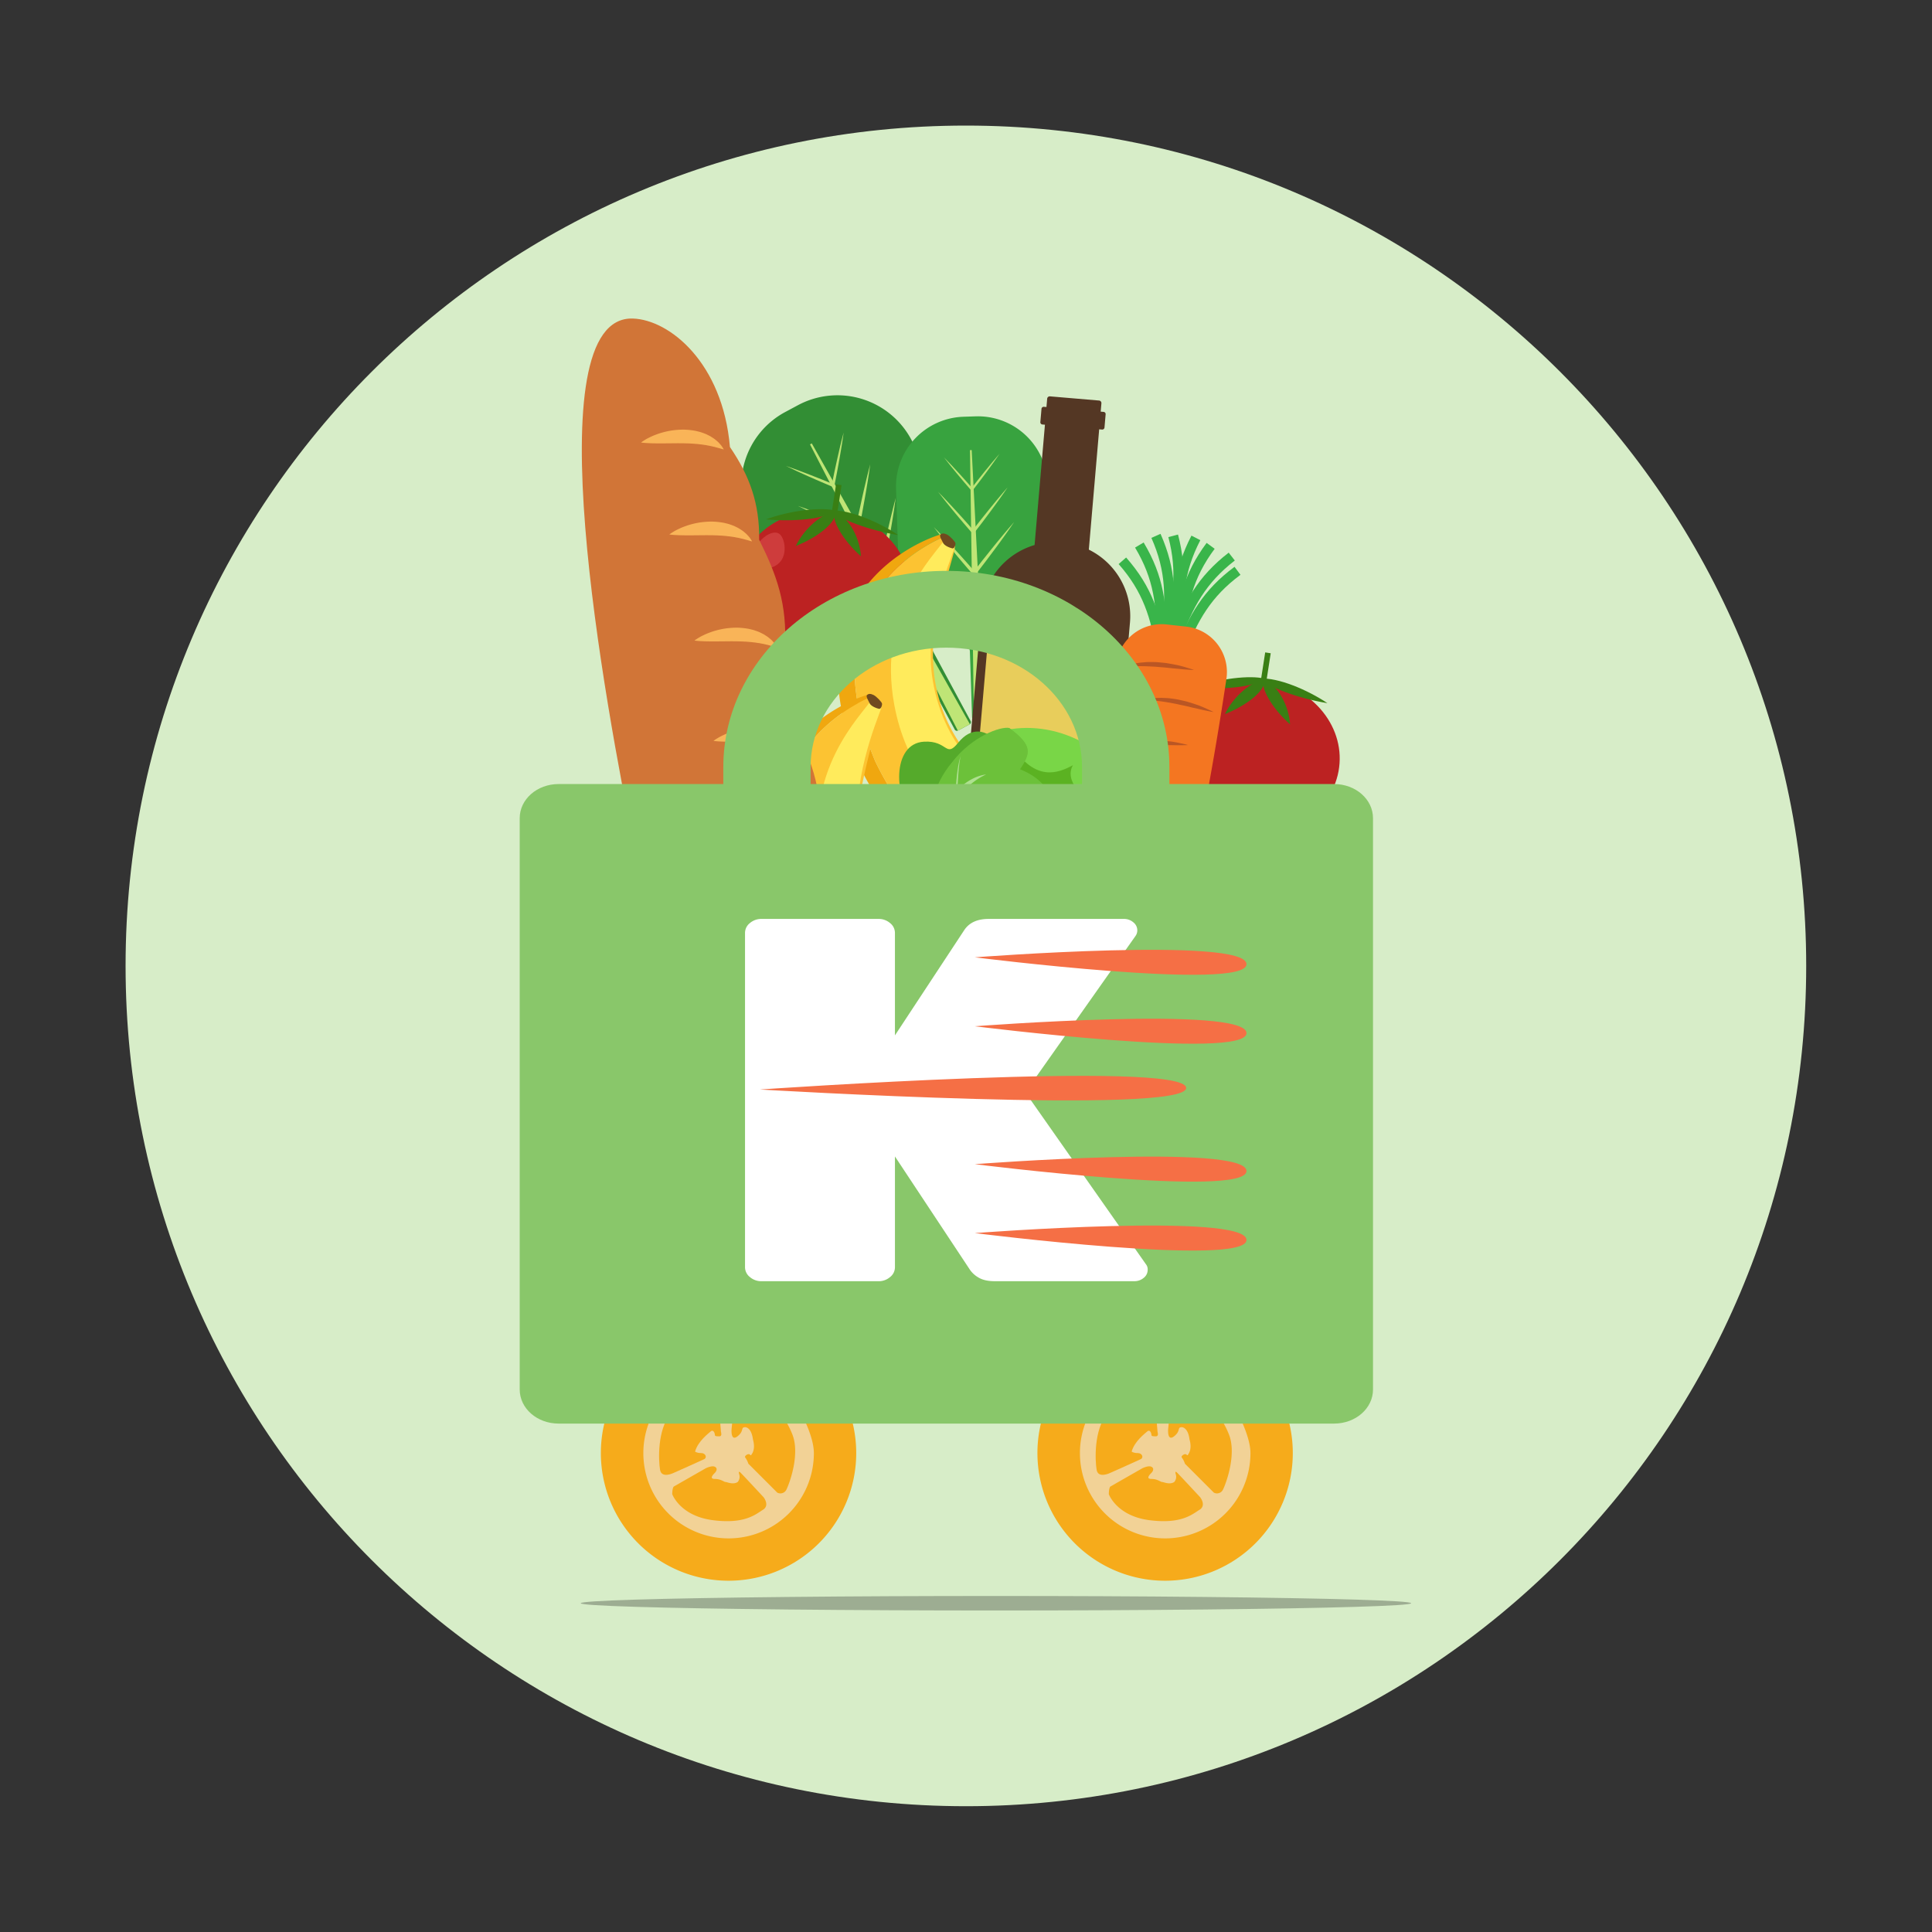 <svg xmlns="http://www.w3.org/2000/svg" xmlns:xlink="http://www.w3.org/1999/xlink" width="360" height="360" viewBox="0 0 1000 1000">
  <rect x="0" y="0" width="1000" height="1000" fill="#333333" stroke="none"/>
  <defs>
    <style>
      .cls-1 {
        clip-path: url(#clip-Green_Step_2_);
      }

      .cls-2 {
        fill: #d7edc8;
      }

      .cls-3 {
        fill: #328e34;
      }

      .cls-4 {
        fill: #bfe576;
      }

      .cls-5 {
        fill: #38a33f;
      }

      .cls-6 {
        fill: #bc2222;
      }

      .cls-7 {
        fill: #397f14;
      }

      .cls-8 {
        fill: #ce3c3c;
      }

      .cls-9 {
        fill: #543724;
      }

      .cls-10 {
        fill: #e8cd5b;
      }

      .cls-11 {
        fill: #ffe35a;
      }

      .cls-12 {
        fill: #f0a70f;
      }

      .cls-13 {
        fill: #fcc332;
      }

      .cls-14 {
        fill: #ffeb5c;
      }

      .cls-15 {
        fill: #704a1f;
      }

      .cls-16 {
        fill: #39b54a;
      }

      .cls-17 {
        fill: #f47621;
      }

      .cls-18 {
        fill: #ba5624;
      }

      .cls-19 {
        fill: #d17537;
      }

      .cls-20 {
        fill: #f9b458;
      }

      .cls-21 {
        fill: #55aa2b;
      }

      .cls-22 {
        fill: #79d647;
      }

      .cls-23 {
        fill: #5bb222;
      }

      .cls-24 {
        fill: #6cc13a;
      }

      .cls-25 {
        fill: #aee090;
      }

      .cls-26, .cls-31 {
        fill: #FFFFFF;
      }

      .cls-26 {
        stroke: #231f20;
        stroke-miterlimit: 10;
        stroke-width: 1.099px;
      }

      .cls-27 {
        fill: #f6ab1b;
      }

      .cls-28 {
        fill: #f2d296;
      }

      .cls-29 {
        fill: rgba(0,0,0,0.27);
      }

      .cls-30 {
        fill: #89c76a;
      }

      .cls-32 {
        fill: #F56F45;
      }
    </style>
    <clipPath id="clip-Green_Step_2_">
      <rect width="1000" height="1000"/>
    </clipPath>
  </defs>
  <g id="Green_Step_2_" data-name="Green Step_2 " class="cls-1">
    <path id="Path_520" data-name="Path 520" class="cls-2" d="M711.452,789.4c0,240.212-194.731,434.943-434.943,434.943S-158.434,1029.607-158.434,789.4,36.3,354.452,276.509,354.452,711.452,549.183,711.452,789.4" transform="translate(223.434 -289.452)"/>
    <g id="Group_444" data-name="Group 444" transform="matrix(0.998, -0.07, 0.07, 0.998, 269.969, 168.814)">
      <g id="Group_412" data-name="Group 412" transform="translate(107.51 47.003)">
        <g id="Group_400" data-name="Group 400" transform="translate(0 0)">
          <path id="Path_522" data-name="Path 522" class="cls-3" d="M32.209,3.819,25.48,6.843A43.047,43.047,0,0,0,3.832,63.852L19.6,98.726C39.808,143.4,82.3,137.4,82.3,137.4a4.656,4.656,0,0,1,2.343,2.331l16.794,37.131a1.273,1.273,0,0,0,1.682.635l6.189-2.781a1.267,1.267,0,0,0,.636-1.677L93.2,136.022a4.637,4.637,0,0,1-.2-3.282s33.926-24.387,12.18-72.467L89.4,25.4A43.3,43.3,0,0,0,32.209,3.819Z" transform="translate(0 0)"/>
          <g id="Group_391" data-name="Group 391" transform="translate(37.055 24.015)">
            <g id="Group_390" data-name="Group 390" transform="translate(0)">
              <path id="Path_523" data-name="Path 523" class="cls-4" d="M.967,0,72.4,150.631l-6.457,2.9L0,.435Z" transform="translate(0)"/>
            </g>
          </g>
          <g id="Group_393" data-name="Group 393" transform="translate(23.796 19.561)">
            <g id="Group_392" data-name="Group 392" transform="translate(0)">
              <path id="Path_524" data-name="Path 524" class="cls-4" d="M0,15.107c2.04.853,4.056,1.757,6.07,2.661s4.017,1.834,6.01,2.781,3.985,1.9,5.972,2.856,3.958,1.95,5.939,2.923l-1,.443c.61-2.248,1.247-4.488,1.869-6.732.653-2.236,1.282-4.478,1.957-6.708s1.348-4.46,2.044-6.684l1.071-3.329Q30.481,1.654,31.054,0q-.349,1.715-.728,3.422l-.774,3.41c-.534,2.268-1.078,4.534-1.645,6.793s-1.155,4.513-1.733,6.769c-.608,2.248-1.2,4.5-1.82,6.745l-.23.832-.765-.39c-1.966-1-3.941-1.983-5.9-3s-3.921-2.025-5.866-3.068C9.643,20.485,7.7,19.428,5.767,18.369S1.905,16.229,0,15.107Z" transform="translate(0)"/>
            </g>
          </g>
          <g id="Group_395" data-name="Group 395" transform="translate(28.622 36.907)">
            <g id="Group_394" data-name="Group 394">
              <path id="Path_525" data-name="Path 525" class="cls-4" d="M0,18.878q1.909.805,3.8,1.638L7.584,22.2l3.762,1.723c1.257.57,2.5,1.167,3.748,1.751s2.5,1.167,3.737,1.771l3.725,1.8c1.244.593,2.477,1.209,3.713,1.819l3.707,1.833-1.244.553c.371-1.407.777-2.8,1.163-4.207l1.173-4.2c.815-2.794,1.6-5.6,2.445-8.382l1.259-4.181L36.065,8.3,37.4,4.144Q38.081,2.067,38.8,0q-.436,2.143-.91,4.275l-.966,4.261-1.01,4.248-1.046,4.239c-.693,2.827-1.443,5.638-2.164,8.457L31.57,29.7c-.382,1.4-.744,2.813-1.141,4.213l-.294,1.034-.95-.481L25.5,32.594c-1.229-.623-2.461-1.241-3.682-1.881l-3.67-1.9c-1.226-.63-2.439-1.285-3.658-1.929s-2.439-1.286-3.647-1.949L7.207,22.954,3.592,20.939Q1.786,19.927,0,18.878Z"/>
            </g>
          </g>
          <g id="Group_397" data-name="Group 397" transform="translate(34.554 55.201)">
            <g id="Group_396" data-name="Group 396" transform="translate(0)">
              <path id="Path_526" data-name="Path 526" class="cls-4" d="M0,21.8q2.2.93,4.393,1.892c1.461.637,2.91,1.3,4.366,1.947L13.1,27.627c1.45.659,2.885,1.348,4.327,2.023S20.315,31,21.745,31.7l4.3,2.074c1.437.685,2.861,1.4,4.288,2.1l4.28,2.116-1.436.638c.428-1.625.9-3.238,1.343-4.858l1.355-4.855,1.4-4.842c.466-1.614.933-3.229,1.422-4.837L40.152,14.4l1.5-4.817.77-2.4.776-2.4Q43.976,2.386,44.8,0q-.5,2.475-1.05,4.938L43.2,7.4l-.561,2.459-1.166,4.906-1.208,4.895c-.4,1.633-.818,3.26-1.24,4.886l-1.26,4.88-1.307,4.867c-.441,1.621-.86,3.249-1.319,4.865L34.8,40.35,33.7,39.8l-4.259-2.157c-1.42-.719-2.842-1.433-4.251-2.172l-4.239-2.2c-1.416-.727-2.817-1.484-4.224-2.228s-2.816-1.485-4.212-2.251L8.321,26.5c-1.391-.776-2.789-1.538-4.174-2.326S1.377,22.6,0,21.8Z" transform="translate(0)"/>
            </g>
          </g>
          <g id="Group_399" data-name="Group 399" transform="translate(37.872 71.26)">
            <g id="Group_398" data-name="Group 398" transform="translate(0 0)">
              <path id="Path_527" data-name="Path 527" class="cls-4" d="M0,26.719c1.8.753,3.6,1.533,5.384,2.319s3.567,1.592,5.351,2.386L13.4,32.641l2.66,1.222c1.778.807,3.537,1.652,5.3,2.479s3.536,1.652,5.289,2.508l5.272,2.543c.877.426,1.76.842,2.632,1.278l2.623,1.3,5.246,2.594-1.76.783c.525-1.991,1.1-3.969,1.646-5.955l1.661-5.951L45.692,29.5c.571-1.979,1.143-3.957,1.743-5.928l1.782-5.918,1.833-5.9.944-2.945c.318-.981.623-1.965.951-2.943C53.588,3.907,54.236,1.948,54.919,0c-.405,2.024-.844,4.039-1.287,6.052-.216,1.009-.455,2.011-.68,3.016l-.688,3.015L50.834,18.1l-1.481,6c-.488,2-1,4-1.519,5.989l-1.545,5.983-1.6,5.967c-.541,1.987-1.054,3.982-1.617,5.963l-.415,1.463-1.344-.681L36.09,46.135l-2.61-1.322c-.872-.436-1.734-.893-2.6-1.341l-5.2-2.7c-1.736-.89-3.452-1.819-5.177-2.73s-3.452-1.82-5.163-2.759l-2.573-1.4-2.57-1.4c-1.7-.951-3.419-1.885-5.117-2.851S1.684,27.711,0,26.719Z" transform="translate(0 0)"/>
            </g>
          </g>
        </g>
        <g id="Group_411" data-name="Group 411" transform="translate(78.63 15.73)">
          <path id="Path_528" data-name="Path 528" class="cls-5" d="M44.851.253,38.688.025a36.089,36.089,0,0,0-37.45,34.66L.05,66.632C-1.472,107.552,32.57,118.79,32.57,118.79a3.874,3.874,0,0,1,.884,2.614L32.19,155.416a1.062,1.062,0,0,0,1.021,1.1l5.671.209a1.062,1.062,0,0,0,1.1-1.017L41.245,121.8a3.876,3.876,0,0,1,1.068-2.534S76.8,113.571,78.435,69.53l1.187-31.947A36.067,36.067,0,0,0,44.851.253Z" transform="translate(0 0)"/>
          <g id="Group_402" data-name="Group 402" transform="translate(33.103 17.49)">
            <g id="Group_401" data-name="Group 401" transform="translate(0)">
              <path id="Path_529" data-name="Path 529" class="cls-4" d="M8.573.033,5.915,139.239,0,139.02,7.687,0Z" transform="translate(0)"/>
            </g>
          </g>
          <g id="Group_404" data-name="Group 404" transform="translate(27.058 20.231)">
            <g id="Group_403" data-name="Group 403" transform="translate(0)">
              <path id="Path_530" data-name="Path 530" class="cls-4" d="M0,0C1.21,1.394,2.382,2.817,3.553,4.24S5.876,7.1,7.016,8.546s2.275,2.9,3.407,4.349,2.237,2.925,3.357,4.387l-.91-.038L16.778,12.9c1.322-1.432,2.629-2.878,3.964-4.3s2.671-2.84,4.021-4.247,2.715-2.8,4.114-4.165c-1.2,1.544-2.435,3.049-3.67,4.559s-2.5,2.995-3.763,4.476-2.547,2.951-3.819,4.426l-3.876,4.376-.479.542-.43-.579c-1.1-1.477-2.212-2.944-3.3-4.431S7.361,10.59,6.294,9.089s-2.136-3-3.192-4.51S1.009,1.545,0,0Z" transform="translate(0)"/>
            </g>
          </g>
          <g id="Group_406" data-name="Group 406" transform="translate(22.802 37.824)">
            <g id="Group_405" data-name="Group 405" transform="translate(0)">
              <path id="Path_531" data-name="Path 531" class="cls-4" d="M0,0C1.511,1.742,2.975,3.519,4.438,5.3s2.9,3.573,4.327,5.381c.713.9,1.435,1.8,2.137,2.71l2.119,2.724c.71.905,1.4,1.822,2.1,2.737l2.092,2.744-1.137-.046c.8-.916,1.626-1.812,2.438-2.719l2.444-2.713c1.651-1.79,3.284-3.6,4.954-5.369S29.252,7.2,30.938,5.439L33.489,2.82q1.282-1.3,2.588-2.585Q34.953,1.678,33.8,3.1L31.492,5.931q-2.333,2.812-4.7,5.592c-1.572,1.859-3.182,3.686-4.772,5.53L19.6,19.788c-.809.909-1.606,1.83-2.425,2.731l-.6.666-.532-.712-2.065-2.764c-.688-.922-1.38-1.84-2.055-2.771L9.882,14.153c-.683-.925-1.347-1.865-2.019-2.8C6.515,9.49,5.194,7.606,3.875,5.719S1.26,1.93,0,0Z" transform="translate(0)"/>
            </g>
          </g>
          <g id="Group_408" data-name="Group 408" transform="translate(19.337 55.903)">
            <g id="Group_407" data-name="Group 407">
              <path id="Path_532" data-name="Path 532" class="cls-4" d="M0,0Q1.3,1.513,2.583,3.043L5.125,6.116l2.511,3.1c.84,1.03,1.658,2.077,2.485,3.116s1.658,2.077,2.468,3.129L15.036,18.6c.82,1.045,1.621,2.1,2.427,3.16l2.415,3.168-1.313-.054c.926-1.057,1.878-2.092,2.816-3.139L24.2,18.607c1.906-2.066,3.792-4.152,5.72-6.2L32.812,9.33l2.914-3.052,2.947-3.023Q40.153,1.75,41.662.269q-1.3,1.666-2.626,3.307l-2.669,3.27-2.7,3.241L30.938,13.3c-1.816,2.147-3.674,4.257-5.511,6.385l-2.792,3.16C21.7,23.9,20.78,24.964,19.834,26l-.7.769-.614-.822-2.385-3.192c-.794-1.064-1.593-2.125-2.373-3.2L11.41,16.343c-.789-1.068-1.555-2.153-2.332-3.231S7.524,10.958,6.764,9.867L4.474,6.6,2.216,3.318Q1.093,1.67,0,0Z"/>
            </g>
          </g>
          <g id="Group_410" data-name="Group 410" transform="translate(14.004 72.835)">
            <g id="Group_409" data-name="Group 409" transform="translate(0)">
              <path id="Path_533" data-name="Path 533" class="cls-4" d="M0,0Q1.6,1.853,3.167,3.73C4.217,4.977,5.243,6.242,6.282,7.5l3.077,3.8c1.03,1.262,2.032,2.546,3.047,3.819s2.031,2.546,3.025,3.836l3,3.855c1,1.281,1.987,2.579,2.974,3.873l2.961,3.884L22.757,30.5c1.135-1.3,2.3-2.564,3.452-3.848l3.46-3.84L33.167,19c1.165-1.27,2.331-2.539,3.514-3.792l3.539-3.77L43.791,7.7l1.8-1.855L47.4,3.992l1.822-1.839L51.068.333l-1.6,2.036-1.62,2.018L46.215,6.393l-1.638,2-3.311,3.973L37.922,16.31c-1.111,1.318-2.24,2.62-3.37,3.921l-3.385,3.906L27.745,28.01C26.6,29.3,25.472,30.6,24.313,31.875l-.856.941L22.7,31.809,19.781,27.9c-.974-1.3-1.953-2.6-2.909-3.923l-2.885-3.941c-.968-1.309-1.906-2.64-2.859-3.961s-1.906-2.641-2.837-3.977l-2.807-4C4.563,6.751,3.628,5.418,2.717,4.066S.9,1.363,0,0Z" transform="translate(0)"/>
            </g>
          </g>
        </g>
      </g>
      <g id="Group_415" data-name="Group 415" transform="translate(101.477 93.024)">
        <path id="Path_534" data-name="Path 534" class="cls-6" d="M89.1,49.32C84.739,71.183,61.413,84.982,37,80.141S-3.656,53.652.709,31.789,28.4-3.874,52.808.968,93.467,27.457,89.1,49.32Z" transform="translate(0 12.689)"/>
        <g id="Group_414" data-name="Group 414" transform="translate(17.669 0)">
          <path id="Path_535" data-name="Path 535" class="cls-7" d="M36.007,1.354C28.7-.953,12.921-.345,0,3.435,13.864,5.689,30.546,5.567,36.007,1.354Z" transform="translate(0 12.109)"/>
          <path id="Path_536" data-name="Path 536" class="cls-7" d="M21.754,0C14.729.861,4.907,7.883,0,16.66,11.3,13.066,22.182,6.125,21.754,0Z" transform="translate(14.436 13.697)"/>
          <path id="Path_537" data-name="Path 537" class="cls-7" d="M.372,0c-1.8,4.463,3.048,15.132,12.143,24.47C12.616,15.609,8.307,4.428.372,0Z" transform="translate(35.147 13.564)"/>
          <path id="Path_538" data-name="Path 538" class="cls-7" d="M0,0C3.986,4.677,18.528,11.486,33.916,15.133,24.1,7.51,9.28,0,0,0Z" transform="translate(33.789 13.313)"/>
          <g id="Group_413" data-name="Group 413" transform="translate(34.071 0)">
            <path id="Path_539" data-name="Path 539" class="cls-7" d="M2.821,15.374,0,14.735,3.357,0,6.179.639Z"/>
          </g>
        </g>
        <path id="Path_540" data-name="Path 540" class="cls-8" d="M14.9,14.973c-3.856,4.383-11.232,3.882-13.647,1.77S.01,9.367,3.866,4.987,12.8-1.236,15.22.875,18.76,10.592,14.9,14.973Z" transform="translate(8.855 22.678)"/>
      </g>
      <g id="Group_1664" data-name="Group 1664" transform="translate(316.868 195.298)">
        <path id="Path_534-2" data-name="Path 534" class="cls-6" d="M89.1,49.32C84.739,71.183,61.413,84.982,37,80.141S-3.656,53.652.709,31.789,28.4-3.874,52.808.968,93.467,27.457,89.1,49.32Z" transform="translate(0 12.689)"/>
        <g id="Group_414-2" data-name="Group 414" transform="translate(17.669 0)">
          <path id="Path_535-2" data-name="Path 535" class="cls-7" d="M36.007,1.354C28.7-.953,12.921-.345,0,3.435,13.864,5.689,30.546,5.567,36.007,1.354Z" transform="translate(0 12.109)"/>
          <path id="Path_536-2" data-name="Path 536" class="cls-7" d="M21.754,0C14.729.861,4.907,7.883,0,16.66,11.3,13.066,22.182,6.125,21.754,0Z" transform="translate(14.436 13.697)"/>
          <path id="Path_537-2" data-name="Path 537" class="cls-7" d="M.372,0c-1.8,4.463,3.048,15.132,12.143,24.47C12.616,15.609,8.307,4.428.372,0Z" transform="translate(35.147 13.564)"/>
          <path id="Path_538-2" data-name="Path 538" class="cls-7" d="M0,0C3.986,4.677,18.528,11.486,33.916,15.133,24.1,7.51,9.28,0,0,0Z" transform="translate(33.789 13.313)"/>
          <g id="Group_413-2" data-name="Group 413" transform="translate(34.071 0)">
            <path id="Path_539-2" data-name="Path 539" class="cls-7" d="M2.821,15.374,0,14.735,3.357,0,6.179.639Z"/>
          </g>
        </g>
        <path id="Path_540-2" data-name="Path 540" class="cls-8" d="M14.9,14.973c-3.856,4.383-11.232,3.882-13.647,1.77S.01,9.367,3.866,4.987,12.8-1.236,15.22.875,18.76,10.592,14.9,14.973Z" transform="translate(8.855 22.678)"/>
      </g>
      <g id="Group_416" data-name="Group 416" transform="translate(208.584 55.346)">
        <path id="Path_541" data-name="Path 541" class="cls-9" d="M76.08,80.528l9.7-61.721,1.488.232a1.151,1.151,0,0,0,1.316-.956l1.069-6.8a1.148,1.148,0,0,0-.959-1.312L87.2,9.737l.672-4.274A1.324,1.324,0,0,0,86.767,3.95L61.567.016a1.329,1.329,0,0,0-1.518,1.1l-.671,4.274-1.313-.2a1.15,1.15,0,0,0-1.315.956l-1.069,6.8a1.148,1.148,0,0,0,.959,1.312l1.313.205-9.7,61.722a38.458,38.458,0,0,0-29.7,31.543L0,225.823l76.123,11.885L94.68,119.614A38.369,38.369,0,0,0,76.08,80.528Z" transform="translate(0 0)"/>
        <rect id="Rectangle_288" data-name="Rectangle 288" class="cls-10" width="75.041" height="68.373" transform="translate(9.311 196.115) rotate(-81.043)"/>
      </g>
      <g id="Group_417" data-name="Group 417" transform="translate(150.439 122.255)">
        <path id="Path_542" data-name="Path 542" class="cls-11" d="M12.895,5.7c7.245,6.9,26.594,13.656,35.572,15.115,5.194.844,9.808.1,13.055.081a9.4,9.4,0,0,1,1.1-1.128,12.307,12.307,0,0,1,1.146-1.559c-3.052-.8-8.838.787-15.57-.306C39.218,16.446,19.869,9.686,12.625,2.789,8.844-.809,5.559-.592,3.052,1.552A22.642,22.642,0,0,0,.27,16.187,22.869,22.869,0,0,1,3.321,4.466C5.829,2.321,9.115,2.1,12.895,5.7Z" transform="translate(103.022 161.594)"/>
        <path id="Path_543" data-name="Path 543" class="cls-12" d="M16.317,114.67C-10.762,33.626,42.292,7.273,61.04.906A3.829,3.829,0,0,0,58.42.012c-2.814.259-82.9,19.6-50.871,115.466,27.829,69.412,79.125,74.693,96.808,71.163C82.135,186.8,40.424,174.8,16.317,114.67Z" transform="translate(0 0.424)"/>
        <path id="Path_544" data-name="Path 544" class="cls-12" d="M59.8,32.576c-2.351-2.925-5.606-6.946-11.264-8.359-9.554-2.384-26.73-5.7-39.644-3.694C.668,21.8.62,7.337,5.2,0-1.382,5.621-2.6,24.539,6.749,23.087c12.915-2.005,30.09,1.311,39.645,3.695C54.922,28.91,58,36.981,60.738,38.264A22.033,22.033,0,0,1,59.8,32.576Z" transform="translate(100.879 163.146)"/>
        <path id="Path_545" data-name="Path 545" class="cls-13" d="M7.549,113.764c24.107,60.128,65.818,72.13,88.039,71.971a14.994,14.994,0,0,0,5.357-1.894c5.449-2.461,7.861-10.821,7.867-11.715.043-7.2.574-17.538-16.684-26.758C79.266,138.5,30.694,109.041,42.988,47.6,51,18.569,57.753,6.413,56.274,4.59c-.99-1.22-2.36-3.372-4-4.59C33.523,6.367-19.53,32.72,7.549,113.764Z" transform="translate(8.768 1.33)"/>
        <path id="Path_546" data-name="Path 546" class="cls-11" d="M0,1.558A6.178,6.178,0,0,1,2.066.338,3.841,3.841,0,0,0,1.171,0,12.448,12.448,0,0,0,0,1.558Z" transform="translate(165.618 179.804)"/>
        <path id="Path_547" data-name="Path 547" class="cls-13" d="M6.475,19.163c12.914-2.006,30.09,1.309,39.644,3.693,5.659,1.413,8.913,5.434,11.264,8.359-.2-5.352,1.451-10.346,3.846-13.23-3.247.021-7.836.763-13.03-.081C39.221,16.446,19.872,9.686,12.627,2.79,8.847-.809,5.561-.592,3.053,1.553A22.863,22.863,0,0,0,0,13.274C.69,17.059,2.735,19.743,6.475,19.163Z" transform="translate(103.29 164.508)"/>
        <path id="Path_548" data-name="Path 548" class="cls-14" d="M32.376.116C26.954,7.581-5.044,33.416.684,83.387c7.424,64.773,66.422,79.885,73.091,81.685,11.421,3.084,23.879-6.1-.859-20.868-25.957-15.5-47.669-35.075-51.481-71.827C18.359,42.734,34.947,10.486,37.318,4.844,38.156,2.848,37.54-.686,32.376.116Z" transform="translate(27.531 3.406)"/>
        <path id="Path_549" data-name="Path 549" class="cls-15" d="M5.9,8.03C7,8.342,7.779,6.18,7.657,5.384S5.079,1.533,3.6.686,1.077-.22.234.489c-.808.677.723,3.365.948,4.1C1.785,6.546,5.1,7.8,5.9,8.03Z" transform="translate(57.948 0)"/>
        <path id="Path_550" data-name="Path 550" class="cls-15" d="M.97,21.268a1.569,1.569,0,0,0,.983.165c3.054-.607,7.628-16.046,6.279-20A2.494,2.494,0,0,0,7.036,0C2.156,1.592-1.935,11.859.97,21.268Z" transform="translate(160.647 180.142)"/>
      </g>
      <g id="Group_1665" data-name="Group 1665" transform="translate(106.741 202.402)">
        <path id="Path_542-2" data-name="Path 542" class="cls-11" d="M12.895,5.7c7.245,6.9,26.594,13.656,35.572,15.115,5.194.844,9.808.1,13.055.081a9.4,9.4,0,0,1,1.1-1.128,12.307,12.307,0,0,1,1.146-1.559c-3.052-.8-8.838.787-15.57-.306C39.218,16.446,19.869,9.686,12.625,2.789,8.844-.809,5.559-.592,3.052,1.552A22.642,22.642,0,0,0,.27,16.187,22.869,22.869,0,0,1,3.321,4.466C5.829,2.321,9.115,2.1,12.895,5.7Z" transform="translate(103.022 161.594)"/>
        <path id="Path_543-2" data-name="Path 543" class="cls-12" d="M16.317,114.67C-10.762,33.626,42.292,7.273,61.04.906A3.829,3.829,0,0,0,58.42.012c-2.814.259-82.9,19.6-50.871,115.466,27.829,69.412,79.125,74.693,96.808,71.163C82.135,186.8,40.424,174.8,16.317,114.67Z" transform="translate(0 0.424)"/>
        <path id="Path_544-2" data-name="Path 544" class="cls-12" d="M59.8,32.576c-2.351-2.925-5.606-6.946-11.264-8.359-9.554-2.384-26.73-5.7-39.644-3.694C.668,21.8.62,7.337,5.2,0-1.382,5.621-2.6,24.539,6.749,23.087c12.915-2.005,30.09,1.311,39.645,3.695C54.922,28.91,58,36.981,60.738,38.264A22.033,22.033,0,0,1,59.8,32.576Z" transform="translate(100.879 163.146)"/>
        <path id="Path_545-2" data-name="Path 545" class="cls-13" d="M7.549,113.764c24.107,60.128,65.818,72.13,88.039,71.971a14.994,14.994,0,0,0,5.357-1.894c5.449-2.461,7.861-10.821,7.867-11.715.043-7.2.574-17.538-16.684-26.758C79.266,138.5,30.694,109.041,42.988,47.6,51,18.569,57.753,6.413,56.274,4.59c-.99-1.22-2.36-3.372-4-4.59C33.523,6.367-19.53,32.72,7.549,113.764Z" transform="translate(8.768 1.33)"/>
        <path id="Path_546-2" data-name="Path 546" class="cls-11" d="M0,1.558A6.178,6.178,0,0,1,2.066.338,3.841,3.841,0,0,0,1.171,0,12.448,12.448,0,0,0,0,1.558Z" transform="translate(165.618 179.804)"/>
        <path id="Path_547-2" data-name="Path 547" class="cls-13" d="M6.475,19.163c12.914-2.006,30.09,1.309,39.644,3.693,5.659,1.413,8.913,5.434,11.264,8.359-.2-5.352,1.451-10.346,3.846-13.23-3.247.021-7.836.763-13.03-.081C39.221,16.446,19.872,9.686,12.627,2.79,8.847-.809,5.561-.592,3.053,1.553A22.863,22.863,0,0,0,0,13.274C.69,17.059,2.735,19.743,6.475,19.163Z" transform="translate(103.29 164.508)"/>
        <path id="Path_548-2" data-name="Path 548" class="cls-14" d="M32.376.116C26.954,7.581-5.044,33.416.684,83.387c7.424,64.773,66.422,79.885,73.091,81.685,11.421,3.084,23.879-6.1-.859-20.868-25.957-15.5-47.669-35.075-51.481-71.827C18.359,42.734,34.947,10.486,37.318,4.844,38.156,2.848,37.54-.686,32.376.116Z" transform="translate(27.531 3.406)"/>
        <path id="Path_549-2" data-name="Path 549" class="cls-15" d="M5.9,8.03C7,8.342,7.779,6.18,7.657,5.384S5.079,1.533,3.6.686,1.077-.22.234.489c-.808.677.723,3.365.948,4.1C1.785,6.546,5.1,7.8,5.9,8.03Z" transform="translate(57.948 0)"/>
        <path id="Path_550-2" data-name="Path 550" class="cls-15" d="M.97,21.268a1.569,1.569,0,0,0,.983.165c3.054-.607,7.628-16.046,6.279-20A2.494,2.494,0,0,0,7.036,0C2.156,1.592-1.935,11.859.97,21.268Z" transform="translate(160.647 180.142)"/>
      </g>
      <g id="Group_427" data-name="Group 427" transform="translate(282.873 130.315)">
        <g id="Group_426" data-name="Group 426" transform="translate(16.652 0)">
          <g id="Group_418" data-name="Group 418" transform="translate(9.078 3.85)">
            <path id="Path_551" data-name="Path 551" class="cls-16" d="M7.461,52.078C9.238,33.4,8.588,19.268,0,2.321L4.61,0c9.151,18.056,9.861,32.947,7.993,52.564Z"/>
          </g>
          <g id="Group_419" data-name="Group 419" transform="translate(0 10.969)">
            <path id="Path_552" data-name="Path 552" class="cls-16" d="M16.442,50.687C14.772,32,11.545,18.222,0,3.121L4.109,0c12.3,16.089,15.725,30.6,17.479,50.229Z"/>
          </g>
          <g id="Group_420" data-name="Group 420" transform="translate(17.851 0)">
            <path id="Path_553" data-name="Path 553" class="cls-16" d="M6.465,53.141l-5.048-1.1C5.431,33.71,6.486,19.6,0,1.754L4.857,0C11.768,19.02,10.68,33.889,6.465,53.141Z"/>
          </g>
          <g id="Group_421" data-name="Group 421" transform="translate(19.948 1.004)">
            <path id="Path_554" data-name="Path 554" class="cls-16" d="M4.8,52.711,0,50.82C6.91,33.367,10.221,19.612,6.69.955L11.766,0C15.529,19.879,12.062,34.381,4.8,52.711Z"/>
          </g>
          <g id="Group_422" data-name="Group 422" transform="translate(24.33 12.179)">
            <path id="Path_555" data-name="Path 555" class="cls-16" d="M4.718,43.955,0,41.858C8.051,23.86,16.01,11.24,32.884,0l2.87,4.281C19.919,14.831,12.384,26.817,4.718,43.955Z"/>
          </g>
          <g id="Group_423" data-name="Group 423" transform="translate(25.979 19.702)">
            <path id="Path_556" data-name="Path 556" class="cls-16" d="M4.675,43.373,0,41.181C8.415,23.35,16.632,10.9,33.731,0l2.783,4.339C20.466,14.564,12.688,26.394,4.675,43.373Z"/>
          </g>
          <g id="Group_424" data-name="Group 424" transform="translate(25.872 6.335)">
            <path id="Path_557" data-name="Path 557" class="cls-16" d="M5.111,49.906,0,49.159C2.87,29.661,7.115,15.367,20.313,0l3.924,3.349C11.851,17.772,7.845,31.341,5.111,49.906Z"/>
          </g>
          <g id="Group_425" data-name="Group 425" transform="translate(26.438 2.04)">
            <path id="Path_558" data-name="Path 558" class="cls-16" d="M.03,51.769C-.273,32.065,1.617,17.278,12.173,0l4.412,2.679C6.679,18.894,4.907,32.928,5.194,51.69Z" transform="translate(0)"/>
          </g>
        </g>
        <path id="Path_559" data-name="Path 559" class="cls-17" d="M8.551,195.5C-8.88,192.338,4.626,73.3,11.479,20.611A23.713,23.713,0,0,1,39.264.388L49.221,2.2A23.652,23.652,0,0,1,68.13,30.589C56.63,82.27,28.359,199.1,8.551,195.5Z" transform="translate(0 46.605)"/>
        <path id="Path_560" data-name="Path 560" class="cls-18" d="M0,1.047.41.981c.266-.036.659-.1,1.156-.161S2.674.691,3.361.594,4.821.39,5.669.3,7.458.133,8.446.058C9.437.024,10.487.01,11.574,0c.545-.022,1.093.037,1.649.07S14.344.149,14.911.2s1.144.075,1.713.154L18.33.612c1.137.188,2.274.372,3.389.579,1.1.253,2.179.525,3.221.792s2.044.541,2.992.806c.94.288,1.817.605,2.629.888,1.618.581,2.954,1.1,3.882,1.485.466.185.826.351,1.073.456l.376.17-.414-.036c-.268-.029-.665-.059-1.162-.125-1-.116-2.415-.31-4.1-.587L27.51,4.566c-.963-.143-1.976-.3-3.019-.481s-2.12-.369-3.208-.585c-1.1-.147-2.2-.322-3.314-.493L16.31,2.731c-.553-.079-1.1-.133-1.65-.2-1.092-.113-2.166-.3-3.21-.388S9.4,1.964,8.433,1.874C7.466,1.822,6.551,1.761,5.7,1.7s-1.65-.12-2.345-.181c-.7-.043-1.3-.152-1.8-.217S.674,1.159.407,1.118Z" transform="translate(15.83 65.69)"/>
        <path id="Path_561" data-name="Path 561" class="cls-18" d="M0,.024.414.011C.683.01,1.081-.006,1.582,0S2.7.016,3.39.008,4.864-.006,5.718.015,7.514.08,8.5.134c.988.094,2.03.215,3.108.352.544.049,1.079.178,1.627.282s1.1.219,1.658.339,1.125.222,1.679.374l1.657.48c1.1.334,2.207.663,3.286,1.012,1.058.393,2.092.8,3.089,1.2s1.957.8,2.862,1.187c.9.407,1.723.835,2.491,1.22,1.529.785,2.786,1.472,3.655,1.973.438.243.774.455,1.006.591l.351.217-.407-.089c-.262-.064-.651-.145-1.137-.273-.975-.244-2.354-.62-3.987-1.112l-2.622-.82c-.938-.266-1.92-.554-2.932-.867s-2.053-.64-3.1-.993c-1.07-.288-2.145-.6-3.223-.917L15.953,3.8c-.538-.149-1.076-.274-1.609-.411-1.069-.254-2.108-.58-3.132-.8S9.2,2.148,8.254,1.934C7.3,1.758,6.4,1.579,5.569,1.405s-1.621-.332-2.3-.482C2.58.791,2,.606,1.514.477S.652.223.394.149Z" transform="translate(25.348 84.541)"/>
        <path id="Path_562" data-name="Path 562" class="cls-18" d="M0,2.054l.4-.1C.666,1.9,1.05,1.8,1.542,1.7s1.093-.219,1.77-.371S4.75,1.009,5.59.852,7.359.54,8.337.385C9.324.272,10.368.172,11.451.08,11.993.015,12.543.028,13.1.017S14.223,0,14.794,0s1.146-.018,1.719.015l1.722.123c1.148.1,2.3.188,3.424.3,1.118.163,2.215.348,3.275.529s2.081.373,3.048.562c.961.211,1.861.457,2.692.674,1.662.448,3.035.858,3.99,1.165.479.147.852.284,1.106.368l.39.139-.416,0c-.269-.008-.668-.006-1.169-.03-1-.035-2.431-.115-4.132-.255L27.705,3.34c-.971-.065-1.993-.141-3.048-.235s-2.142-.2-3.244-.323c-1.105-.058-2.224-.144-3.344-.224l-1.676-.142c-.557-.033-1.11-.043-1.66-.066-1.1-.025-2.184-.126-3.231-.127S9.44,2.21,8.474,2.2c-.968.026-1.887.04-2.737.044s-1.654.013-2.352.009c-.7.013-1.307-.046-1.807-.071s-.9-.068-1.164-.087Z" transform="translate(9.785 106.126)"/>
        <path id="Path_563" data-name="Path 563" class="cls-18" d="M0,.66.411.61C.679.585,1.074.532,1.574.495s1.11-.087,1.8-.157S4.841.191,5.693.134,7.488.037,8.477,0c.992,0,2.041.031,3.128.068.546,0,1.091.08,1.645.135s1.117.118,1.683.188,1.14.119,1.705.22l1.693.327c1.129.232,2.259.46,3.363.71,1.091.3,2.158.609,3.188.917s2.022.62,2.958.923c.929.324,1.793.675,2.592.989,1.6.643,2.909,1.214,3.821,1.634.458.2.811.383,1.054.5l.37.185-.413-.052c-.267-.04-.662-.085-1.157-.17-.993-.155-2.4-.4-4.072-.746l-2.686-.58c-.958-.18-1.964-.377-3-.6s-2.1-.451-3.183-.709c-1.091-.19-2.19-.408-3.292-.621l-1.647-.34c-.549-.1-1.1-.177-1.64-.264C13.5,2.555,12.439,2.326,11.4,2.2s-2.047-.259-3.005-.386c-.964-.09-1.877-.186-2.723-.284s-1.644-.184-2.336-.272c-.7-.069-1.291-.2-1.786-.286S.668.8.4.747Z" transform="translate(14.641 130.692)"/>
        <path id="Path_564" data-name="Path 564" class="cls-18" d="M0,.66.412.611C.68.585,1.074.533,1.574.495s1.11-.086,1.8-.157S4.842.191,5.694.134,7.489.036,8.479,0c.991,0,2.04.031,3.127.068.546,0,1.091.08,1.646.134s1.116.118,1.683.188,1.139.119,1.7.22l1.7.328c1.129.232,2.258.46,3.363.71,1.091.3,2.157.609,3.188.917s2.022.619,2.957.922c.929.325,1.794.675,2.592.99,1.595.643,2.909,1.214,3.822,1.634.459.2.811.384,1.054.5l.37.185-.413-.052C35,6.7,34.6,6.655,34.11,6.571c-.992-.155-2.4-.4-4.072-.746l-2.686-.58c-.958-.18-1.963-.377-3-.6s-2.1-.451-3.183-.708c-1.09-.19-2.19-.408-3.291-.622l-1.648-.341c-.548-.1-1.1-.176-1.639-.264C13.5,2.558,12.44,2.328,11.4,2.2S9.354,1.943,8.4,1.817c-.964-.09-1.877-.186-2.722-.284s-1.644-.185-2.337-.272c-.7-.07-1.291-.2-1.786-.286S.669.8.405.75Z" transform="translate(5.786 156.914)"/>
      </g>
      <g id="Group_430" data-name="Group 430" transform="translate(25.548 0)">
        <path id="Path_568" data-name="Path 568" class="cls-19" d="M13.983,274.517C3.81,197.145-19.1-5.17,32.15.1,51.045,2.045,76.9,26.129,77.613,69.922c9.11,15.629,13.281,30.135,11.719,48.886,7.9,19.117,12.19,34.312,9.378,56.915,10.271,21.72,8.452,35.066,5.828,50.469,7.828,20.154,8.015,40.218,4.013,55.366q.227,4.923.38,9.445C111.827,376.386,35.832,440.693,13.983,274.517Z" transform="translate(0 0)"/>
        <path id="Path_569" data-name="Path 569" class="cls-20" d="M0,5.216S.628,4.794,1.757,4.2c.569-.3,1.241-.656,2.06-1s1.753-.71,2.789-1.08c1.036-.338,2.171-.667,3.383-.985C11.211.864,12.507.582,13.873.4A37.549,37.549,0,0,1,18.132.03a40.888,40.888,0,0,1,4.468.1,36.321,36.321,0,0,1,4.479.7l1.093.249c.361.089.717.214,1.071.318.7.234,1.4.429,2.07.707s1.315.56,1.941.847,1.207.648,1.774.973c.28.17.56.325.825.5s.52.357.764.544c.488.374.973.7,1.4,1.072s.812.746,1.172,1.1l.52.521c.157.182.308.358.448.536.281.353.547.67.774.981l.327.439c.1.148.18.3.262.433a16.172,16.172,0,0,1,.934,1.753s-.759-.227-1.921-.681c-.145-.056-.3-.113-.456-.178l-.516-.168c-.36-.111-.729-.25-1.127-.385-.2-.067-.4-.142-.6-.219l-.657-.19c-.447-.128-.9-.28-1.372-.425s-.982-.257-1.489-.391c-.257-.062-.508-.141-.765-.214s-.535-.113-.807-.172c-.547-.105-1.083-.256-1.649-.365-.573-.094-1.148-.2-1.727-.319s-1.192-.173-1.792-.276-1.217-.177-1.841-.248c-1.232-.187-2.522-.265-3.8-.416-1.3-.071-2.581-.224-3.882-.274-1.288-.105-2.579-.147-3.834-.239s-2.488-.123-3.664-.237C9.377,6.351,8.249,6.259,7.2,6.158c-1.041-.077-2.008-.173-2.878-.282S2.669,5.692,2.03,5.589C.748,5.4,0,5.216,0,5.216Z" transform="translate(31.893 59.158)"/>
        <path id="Path_570" data-name="Path 570" class="cls-20" d="M0,5.216S.628,4.794,1.757,4.2c.569-.3,1.24-.656,2.059-1s1.753-.71,2.79-1.08c1.036-.338,2.17-.667,3.382-.985C11.212.864,12.507.583,13.873.4A37.419,37.419,0,0,1,18.132.03a40.9,40.9,0,0,1,4.468.1,36.333,36.333,0,0,1,4.479.7l1.093.249c.36.088.717.214,1.071.318.7.234,1.4.428,2.069.707s1.316.559,1.941.847,1.207.649,1.773.974c.281.169.56.325.826.5s.52.357.764.543c.488.374.973.7,1.4,1.072s.811.746,1.171,1.1l.521.521c.156.182.308.359.448.536.28.353.547.671.774.981l.327.44c.1.148.18.3.262.433a16.171,16.171,0,0,1,.934,1.753s-.759-.227-1.921-.681c-.145-.057-.3-.113-.455-.178l-.516-.169c-.361-.111-.729-.25-1.127-.385-.2-.067-.4-.142-.6-.219l-.658-.19c-.447-.128-.9-.279-1.371-.424s-.982-.257-1.49-.392c-.257-.062-.508-.142-.765-.214s-.536-.113-.807-.172c-.548-.106-1.083-.256-1.649-.365-.573-.094-1.149-.2-1.727-.319s-1.193-.173-1.792-.276-1.217-.178-1.841-.248c-1.232-.186-2.522-.265-3.8-.416-1.3-.072-2.581-.224-3.881-.275-1.289-.105-2.578-.147-3.834-.239s-2.488-.122-3.665-.236C9.377,6.35,8.25,6.257,7.2,6.157c-1.04-.078-2.008-.173-2.877-.282s-1.654-.184-2.293-.288C.748,5.4,0,5.216,0,5.216Z" transform="translate(43.168 107.641)"/>
        <path id="Path_571" data-name="Path 571" class="cls-20" d="M0,5.216S.628,4.795,1.757,4.2c.569-.3,1.24-.655,2.06-1s1.753-.71,2.789-1.08c1.036-.338,2.171-.667,3.382-.985C11.212.864,12.508.582,13.874.4A37.527,37.527,0,0,1,18.133.03a41.049,41.049,0,0,1,4.468.1,36.522,36.522,0,0,1,4.479.7l1.093.249c.361.088.716.214,1.071.318.7.234,1.4.429,2.07.707s1.315.559,1.941.847,1.207.648,1.773.974c.28.17.56.325.826.5s.519.357.764.543c.488.374.973.7,1.4,1.072s.811.746,1.171,1.1l.52.52c.157.182.308.359.448.536.281.353.547.67.774.981l.327.44c.1.148.18.3.262.433a16.1,16.1,0,0,1,.934,1.753s-.759-.227-1.921-.681c-.145-.056-.3-.112-.455-.178l-.516-.169c-.36-.112-.729-.25-1.127-.385-.2-.067-.4-.142-.6-.219l-.658-.19c-.448-.129-.9-.279-1.371-.424s-.982-.257-1.49-.392c-.257-.061-.508-.141-.765-.214s-.536-.113-.807-.172c-.548-.106-1.083-.256-1.649-.364s-1.149-.2-1.727-.319-1.192-.174-1.791-.277-1.217-.178-1.842-.248c-1.232-.186-2.522-.264-3.8-.416-1.3-.072-2.582-.224-3.882-.274-1.288-.105-2.578-.148-3.834-.239s-2.487-.123-3.664-.237C9.377,6.35,8.249,6.258,7.2,6.158c-1.041-.078-2.008-.173-2.878-.282S2.669,5.692,2.03,5.588C.749,5.4,0,5.216,0,5.216Z" transform="translate(52.29 163.3)"/>
        <path id="Path_572" data-name="Path 572" class="cls-20" d="M0,5.216S.629,4.794,1.757,4.2c.57-.3,1.241-.656,2.06-1s1.753-.71,2.79-1.08c1.036-.338,2.17-.666,3.382-.984C11.212.864,12.507.582,13.873.395A37.438,37.438,0,0,1,18.133.03a40.95,40.95,0,0,1,4.468.1,36.374,36.374,0,0,1,4.478.7l1.094.249c.361.088.717.214,1.071.319.705.233,1.4.428,2.071.706s1.315.56,1.941.847,1.207.649,1.773.974c.28.169.56.324.826.5s.52.357.764.543c.488.375.974.7,1.4,1.073s.812.745,1.171,1.1l.52.521c.157.182.309.359.449.536.281.353.547.671.773.981l.328.44c.1.148.18.3.262.433a16.07,16.07,0,0,1,.934,1.753s-.758-.227-1.921-.681c-.145-.057-.3-.113-.455-.179l-.516-.168c-.361-.112-.729-.251-1.127-.385-.2-.066-.4-.142-.6-.219l-.658-.19c-.447-.128-.9-.28-1.371-.424s-.982-.257-1.49-.392c-.257-.062-.508-.141-.765-.214s-.536-.113-.806-.172c-.548-.106-1.083-.256-1.649-.365-.573-.094-1.149-.2-1.727-.319s-1.192-.173-1.791-.276-1.217-.178-1.841-.248c-1.232-.187-2.522-.266-3.8-.416-1.3-.072-2.582-.224-3.882-.275-1.289-.1-2.579-.147-3.834-.239s-2.488-.123-3.665-.237c-1.178-.057-2.3-.149-3.354-.249-1.04-.077-2.008-.173-2.878-.282S2.669,5.692,2.03,5.588C.748,5.4,0,5.216,0,5.216Z" transform="translate(58.479 215.763)"/>
        <path id="Path_573" data-name="Path 573" class="cls-20" d="M0,5.215S.629,4.794,1.757,4.2c.569-.3,1.24-.655,2.059-1s1.753-.71,2.79-1.08c1.036-.338,2.17-.666,3.383-.984C11.212.864,12.507.582,13.873.4A37.359,37.359,0,0,1,18.133.03a40.948,40.948,0,0,1,4.468.1,36.213,36.213,0,0,1,4.479.7l1.093.248c.361.088.717.214,1.071.318.7.234,1.4.429,2.07.707s1.316.559,1.941.847,1.207.649,1.773.974c.281.169.56.325.826.5s.52.357.765.543c.488.374.973.7,1.4,1.072s.811.746,1.171,1.1l.52.521c.158.182.309.359.449.536.28.353.547.67.774.981q.171.23.327.44c.1.148.18.3.262.433A16.218,16.218,0,0,1,42.45,11.8s-.759-.227-1.921-.681c-.146-.056-.3-.112-.456-.179l-.516-.169c-.36-.111-.729-.251-1.127-.385-.2-.067-.4-.142-.6-.219l-.657-.189c-.448-.128-.9-.28-1.372-.425s-.982-.257-1.489-.391c-.257-.062-.508-.141-.765-.214s-.536-.113-.806-.172c-.548-.106-1.083-.256-1.649-.365s-1.148-.2-1.726-.319-1.192-.173-1.792-.276-1.216-.177-1.84-.248c-1.232-.187-2.522-.265-3.8-.416-1.3-.072-2.581-.224-3.881-.274-1.288-.106-2.579-.148-3.834-.24s-2.488-.123-3.664-.237C9.377,6.35,8.249,6.258,7.2,6.158c-1.04-.078-2.008-.174-2.878-.282S2.669,5.692,2.03,5.588C.749,5.4,0,5.215,0,5.215Z" transform="translate(63.322 273.879)"/>
      </g>
      <g id="Group_443" data-name="Group 443" transform="translate(117.422 266.835)">
        <path id="Path_574" data-name="Path 574" class="cls-21" d="M20.966,70.111C4.935,52.376,16.172,51.214,6.074,41.334c-9.24-9.041-8.99-38.234,8.131-38,12.426.172,10.452,9.462,17.562,1.8S46.684-1.532,52.986,7.56c3.448,4.973-23.7,45.054-23.7,45.054Z" transform="translate(0 0.863)"/>
        <path id="Path_575" data-name="Path 575" class="cls-21" d="M9.041,0c8.714.158,21.511,9.816,18,18.889,4.67,5.3,8.523,6.593,4.862,15.229,3.7,7.211,4.263,10.663-3.254,15.075S-.483,4.237.008,4.437,9.041,0,9.041,0Z" transform="translate(94.914 18.331)"/>
        <path id="Path_576" data-name="Path 576" class="cls-22" d="M98.522,85.515c-16.434,21.638-49.8,24.057-74.522,5.4S-7.441,39.592,8.995,17.952s49.8-24.056,74.521-5.4S114.956,63.876,98.522,85.515Z" transform="translate(16.826 0.686)"/>
        <path id="Path_577" data-name="Path 577" class="cls-23" d="M12.711,0c11.3,20.134,23.119,16,31.073,12.531C38.86,19.25,46.323,32.751,59.334,27.92c1.292,9.965,1.739,12.108,7.73,16.308-12.155-1.357-15.05,2.449-10.929,14.39,4.437,12.861-30.068,3.961-30.068,3.961L6.653,45.119,0,16.738Z" transform="translate(46.424 9.209)"/>
        <path id="Path_578" data-name="Path 578" class="cls-24" d="M43.976.213c11.731,10,10.011,13.859,4.045,21.713C60.352,27.852,69.1,39.532,55.306,52.031S26.448,88.6,13.73,79.583-9.17,38.8,13.137,15.9C24.456,3.01,39.6-1.027,43.976.213Z" transform="translate(14.763 0)"/>
        <path id="Path_579" data-name="Path 579" class="cls-21" d="M0,30.478C11.241,5.96,31.848-1.126,48.15,5.878,56.445-5.042,80.179-.616,79.838,18.071,91.5,17.56,92.62,17.782,97.9,21.435S79.4,60.3,44.768,55.915,0,30.478,0,30.478Z" transform="translate(27.902 48.047)"/>
        <g id="Group_432" data-name="Group 432" transform="translate(61.977 69.245)">
          <g id="Group_431" data-name="Group 431">
            <path id="Path_580" data-name="Path 580" class="cls-25" d="M0,32.678l.558-.17c.363-.106.906-.256,1.568-.476.666-.2,1.461-.5,2.372-.819l1.43-.561,1.559-.668c1.072-.5,2.224-1.036,3.4-1.68,1.192-.617,2.4-1.358,3.641-2.121,1.223-.8,2.469-1.64,3.688-2.561s2.431-1.887,3.571-2.936c1.158-1.027,2.27-2.105,3.308-3.218.531-.546,1.012-1.126,1.516-1.678.47-.577.955-1.135,1.391-1.712.9-1.136,1.692-2.293,2.414-3.412.35-.565.7-1.114,1-1.665.153-.273.314-.539.455-.808l.406-.795c.534-1.04.957-2.029,1.315-2.919.338-.894.637-1.686.826-2.354.212-.665.349-1.2.442-1.564L35.014,0s.008.2.023.58a14.415,14.415,0,0,1-.013,1.65A21,21,0,0,1,34.745,4.8a24.975,24.975,0,0,1-.8,3.271l-.3.9c-.107.3-.233.607-.352.919-.232.63-.534,1.25-.829,1.9a32.154,32.154,0,0,1-2.223,3.884,33.773,33.773,0,0,1-2.91,3.8,38.84,38.84,0,0,1-3.473,3.511,41.336,41.336,0,0,1-3.874,3.056l-1,.684c-.337.222-.683.426-1.021.637-.671.43-1.368.8-2.043,1.178A39.022,39.022,0,0,1,11.865,30.4a36.89,36.89,0,0,1-3.781,1.257c-.6.147-1.172.29-1.719.411L4.8,32.361c-.5.064-.957.131-1.386.178s-.829.066-1.183.1c-.712.069-1.267.038-1.647.049Z"/>
          </g>
        </g>
        <g id="Group_434" data-name="Group 434" transform="translate(77.68 69.644)">
          <g id="Group_433" data-name="Group 433">
            <path id="Path_581" data-name="Path 581" class="cls-25" d="M31.2,10.662q-1.134.585-2.279,1.148c-.377.2-.783.333-1.174.5l-1.187.486c-.4.155-.793.33-1.2.462l-1.208.42c-.806.277-1.611.563-2.428.8l-2.447.742-2.465.679c-.821.228-1.651.419-2.477.631s-1.655.4-2.491.59l-.287.065-.169-.242-2.92-4.187c-.96-1.405-1.933-2.8-2.879-4.216S3.7,5.719,2.762,4.3C1.842,2.865.9,1.449,0,0,1.062,1.334,2.077,2.7,3.117,4.05Q4.65,6.092,6.161,8.15c1.014,1.368,2,2.754,3,4.132l2.958,4.161-.455-.177c1.651-.361,3.3-.761,4.949-1.166l2.469-.617,2.457-.656c.41-.107.821-.214,1.226-.338l1.22-.356,1.223-.35c.412-.108.8-.261,1.207-.386l1.208-.389c.4-.138.814-.241,1.206-.409Q30.011,11.117,31.2,10.662Z"/>
          </g>
        </g>
        <g id="Group_436" data-name="Group 436" transform="translate(62.534 77.921)">
          <g id="Group_435" data-name="Group 435" transform="translate(0 0)">
            <path id="Path_582" data-name="Path 582" class="cls-25" d="M35.307,17.613l-1.142.555c-.395.153-.8.278-1.209.419s-.825.213-1.238.323-.834.18-1.254.252-.841.154-1.265.19l-1.272.137-1.275.085c-.426.033-.852.03-1.277.044s-.852.023-1.278.016l-1.277-.009c-.851-.027-1.7-.061-2.551-.116-.426-.021-.849-.061-1.273-.09s-.848-.074-1.272-.115c-.848-.089-1.689-.183-2.541-.307l-.161-.024-.109-.13c-1.282-1.539-2.539-3.1-3.806-4.648L9.221,11.858,7.344,9.513Q5.477,7.16,3.635,4.787L1.809,2.4Q.894,1.209,0,0,1.014,1.111,2,2.242L3.99,4.5Q5.962,6.765,7.905,9.056l1.935,2.3,1.927,2.3c1.275,1.544,2.559,3.081,3.818,4.637l-.269-.154c.822.126,1.663.228,2.5.321s1.674.18,2.513.249,1.679.126,2.52.171l1.261.056c.421.022.841.027,1.261.03s.842.02,1.261,0l1.262-.02,1.259-.071c.422-.016.837-.072,1.256-.111s.839-.079,1.25-.16.836-.121,1.239-.231.812-.205,1.218-.322Z" transform="translate(0 0)"/>
          </g>
        </g>
        <g id="Group_438" data-name="Group 438" transform="translate(16.613 23.347)">
          <g id="Group_437" data-name="Group 437" transform="translate(0)">
            <path id="Path_583" data-name="Path 583" class="cls-25" d="M.29,38.708s-.027-.2-.078-.576S.075,37.209.055,36.5C.04,36.142.006,35.743,0,35.315s0-.893,0-1.393c.029-.5.06-1.026.092-1.583.052-.556.124-1.14.194-1.751a36.572,36.572,0,0,1,.779-3.9,38.732,38.732,0,0,1,1.352-4.237c.291-.714.573-1.45.917-2.167.169-.361.328-.729.506-1.089L4.4,18.118a41.214,41.214,0,0,1,2.558-4.213,38.749,38.749,0,0,1,3.062-3.873,33.881,33.881,0,0,1,3.42-3.352A32.276,32.276,0,0,1,17.031,4c.609-.373,1.19-.749,1.787-1.057.3-.157.582-.319.871-.463l.859-.407A25.2,25.2,0,0,1,23.7.865a21.1,21.1,0,0,1,2.52-.6A14.4,14.4,0,0,1,27.866.05l.58-.05-.54.222c-.352.138-.866.34-1.5.633-.642.27-1.393.665-2.241,1.11-.841.465-1.772,1.007-2.741,1.665l-.741.5c-.249.173-.494.365-.747.55-.512.364-1.014.778-1.533,1.194-1.024.853-2.077,1.78-3.1,2.813-.52.5-1.015,1.052-1.53,1.589-.486.567-1,1.116-1.481,1.709-.977,1.165-1.912,2.4-2.79,3.673-.9,1.258-1.7,2.587-2.476,3.9s-1.448,2.659-2.089,3.967c-.606,1.323-1.192,2.609-1.657,3.865-.493,1.248-.888,2.455-1.247,3.576l-.47,1.625-.381,1.485c-.206.941-.405,1.764-.519,2.448-.136.683-.217,1.238-.277,1.61S.29,38.708.29,38.708Z" transform="translate(0)"/>
          </g>
        </g>
        <g id="Group_440" data-name="Group 440" transform="translate(28.515 12.967)">
          <g id="Group_439" data-name="Group 439">
            <path id="Path_584" data-name="Path 584" class="cls-25" d="M4.048,0l-.34,1.227-.3,1.232c-.1.409-.175.828-.264,1.24s-.165.829-.236,1.246-.161.829-.226,1.248L2.476,7.444c-.123.837-.265,1.669-.377,2.508-.232,1.675-.461,3.35-.65,5.031s-.391,3.362-.541,5.041L.7,19.609,5.283,22.45c1.519.962,3.047,1.909,4.557,2.884s3.024,1.946,4.529,2.931c1.493,1,3,1.98,4.482,3.006-1.584-.856-3.139-1.759-4.71-2.638Q11.8,27.287,9.478,25.92c-1.554-.906-3.09-1.84-4.635-2.759l-4.608-2.8L0,20.216l.026-.272c.083-.85.177-1.692.275-2.537s.2-1.687.319-2.529c.237-1.682.485-3.364.8-5.035.149-.837.315-1.671.488-2.5l.279-1.245c.089-.415.2-.827.3-1.24S2.7,4.03,2.82,3.622,3.045,2.8,3.182,2.4l.4-1.213Z"/>
          </g>
        </g>
        <g id="Group_442" data-name="Group 442" transform="translate(19.595 26.441)">
          <g id="Group_441" data-name="Group 441" transform="translate(0 0)">
            <path id="Path_585" data-name="Path 585" class="cls-25" d="M1.768,0c-.116.389-.222.782-.308,1.175s-.172.789-.236,1.188-.124.8-.177,1.2-.091.8-.125,1.2C.778,6.371.73,7.984.717,9.6s.039,3.227.113,4.839.184,3.227.342,4.823l-.248-.348c1.854.855,3.695,1.737,5.54,2.61l2.761,1.325,2.755,1.336q2.75,1.347,5.487,2.723l2.727,1.4q1.365.694,2.718,1.414-1.42-.58-2.825-1.188L17.272,27.32q-2.808-1.225-5.6-2.484L8.884,23.569,6.1,22.291C4.251,21.428,2.4,20.576.554,19.7l-.225-.107-.022-.24C.159,17.715.066,16.1.028,14.466s-.038-3.257.037-4.884Q.114,8.36.23,7.142c.076-.811.167-1.622.3-2.427.064-.4.137-.8.216-1.2s.165-.8.268-1.193.207-.788.331-1.176S1.614.376,1.768,0Z" transform="translate(0 0)"/>
          </g>
        </g>
      </g>
      <g id="Group_1613" data-name="Group 1613" transform="translate(178.464 224.827)">
        <path id="Path_574-2" data-name="Path 574" class="cls-21" d="M20.966,70.111C4.935,52.376,16.172,51.214,6.074,41.334c-9.24-9.041-8.99-38.234,8.131-38,12.426.172,10.452,9.462,17.562,1.8S46.684-1.532,52.986,7.56c3.448,4.973-23.7,45.054-23.7,45.054Z" transform="translate(0 0.863)"/>
        <path id="Path_575-2" data-name="Path 575" class="cls-21" d="M9.041,0c8.714.158,21.511,9.816,18,18.889,4.67,5.3,8.523,6.593,4.862,15.229,3.7,7.211,4.263,10.663-3.254,15.075S-.483,4.237.008,4.437,9.041,0,9.041,0Z" transform="translate(94.914 18.331)"/>
        <path id="Path_576-2" data-name="Path 576" class="cls-22" d="M98.522,85.515c-16.434,21.638-49.8,24.057-74.522,5.4S-7.441,39.592,8.995,17.952s49.8-24.056,74.521-5.4S114.956,63.876,98.522,85.515Z" transform="translate(16.826 0.686)"/>
        <path id="Path_577-2" data-name="Path 577" class="cls-23" d="M12.711,0c11.3,20.134,23.119,16,31.073,12.531C38.86,19.25,46.323,32.751,59.334,27.92c1.292,9.965,1.739,12.108,7.73,16.308-12.155-1.357-15.05,2.449-10.929,14.39,4.437,12.861-30.068,3.961-30.068,3.961L6.653,45.119,0,16.738Z" transform="translate(46.424 9.209)"/>
        <path id="Path_578-2" data-name="Path 578" class="cls-24" d="M43.976.213c11.731,10,10.011,13.859,4.045,21.713C60.352,27.852,69.1,39.532,55.306,52.031S26.448,88.6,13.73,79.583-9.17,38.8,13.137,15.9C24.456,3.01,39.6-1.027,43.976.213Z" transform="translate(14.763 0)"/>
        <path id="Path_579-2" data-name="Path 579" class="cls-21" d="M0,30.478C11.241,5.96,31.848-1.126,48.15,5.878,56.445-5.042,80.179-.616,79.838,18.071,91.5,17.56,92.62,17.782,97.9,21.435S79.4,60.3,44.768,55.915,0,30.478,0,30.478Z" transform="translate(27.902 48.047)"/>
        <g id="Group_432-2" data-name="Group 432" transform="translate(61.977 69.245)">
          <g id="Group_431-2" data-name="Group 431">
            <path id="Path_580-2" data-name="Path 580" class="cls-25" d="M0,32.678l.558-.17c.363-.106.906-.256,1.568-.476.666-.2,1.461-.5,2.372-.819l1.43-.561,1.559-.668c1.072-.5,2.224-1.036,3.4-1.68,1.192-.617,2.4-1.358,3.641-2.121,1.223-.8,2.469-1.64,3.688-2.561s2.431-1.887,3.571-2.936c1.158-1.027,2.27-2.105,3.308-3.218.531-.546,1.012-1.126,1.516-1.678.47-.577.955-1.135,1.391-1.712.9-1.136,1.692-2.293,2.414-3.412.35-.565.7-1.114,1-1.665.153-.273.314-.539.455-.808l.406-.795c.534-1.04.957-2.029,1.315-2.919.338-.894.637-1.686.826-2.354.212-.665.349-1.2.442-1.564L35.014,0s.008.2.023.58a14.415,14.415,0,0,1-.013,1.65A21,21,0,0,1,34.745,4.8a24.975,24.975,0,0,1-.8,3.271l-.3.9c-.107.3-.233.607-.352.919-.232.63-.534,1.25-.829,1.9a32.154,32.154,0,0,1-2.223,3.884,33.773,33.773,0,0,1-2.91,3.8,38.84,38.84,0,0,1-3.473,3.511,41.336,41.336,0,0,1-3.874,3.056l-1,.684c-.337.222-.683.426-1.021.637-.671.43-1.368.8-2.043,1.178A39.022,39.022,0,0,1,11.865,30.4a36.89,36.89,0,0,1-3.781,1.257c-.6.147-1.172.29-1.719.411L4.8,32.361c-.5.064-.957.131-1.386.178s-.829.066-1.183.1c-.712.069-1.267.038-1.647.049Z"/>
          </g>
        </g>
        <g id="Group_434-2" data-name="Group 434" transform="translate(77.68 69.644)">
          <g id="Group_433-2" data-name="Group 433">
            <path id="Path_581-2" data-name="Path 581" class="cls-25" d="M31.2,10.662q-1.134.585-2.279,1.148c-.377.2-.783.333-1.174.5l-1.187.486c-.4.155-.793.33-1.2.462l-1.208.42c-.806.277-1.611.563-2.428.8l-2.447.742-2.465.679c-.821.228-1.651.419-2.477.631s-1.655.4-2.491.59l-.287.065-.169-.242-2.92-4.187c-.96-1.405-1.933-2.8-2.879-4.216S3.7,5.719,2.762,4.3C1.842,2.865.9,1.449,0,0,1.062,1.334,2.077,2.7,3.117,4.05Q4.65,6.092,6.161,8.15c1.014,1.368,2,2.754,3,4.132l2.958,4.161-.455-.177c1.651-.361,3.3-.761,4.949-1.166l2.469-.617,2.457-.656c.41-.107.821-.214,1.226-.338l1.22-.356,1.223-.35c.412-.108.8-.261,1.207-.386l1.208-.389c.4-.138.814-.241,1.206-.409Q30.011,11.117,31.2,10.662Z"/>
          </g>
        </g>
        <g id="Group_436-2" data-name="Group 436" transform="translate(62.534 77.921)">
          <g id="Group_435-2" data-name="Group 435" transform="translate(0 0)">
            <path id="Path_582-2" data-name="Path 582" class="cls-25" d="M35.307,17.613l-1.142.555c-.395.153-.8.278-1.209.419s-.825.213-1.238.323-.834.18-1.254.252-.841.154-1.265.19l-1.272.137-1.275.085c-.426.033-.852.03-1.277.044s-.852.023-1.278.016l-1.277-.009c-.851-.027-1.7-.061-2.551-.116-.426-.021-.849-.061-1.273-.09s-.848-.074-1.272-.115c-.848-.089-1.689-.183-2.541-.307l-.161-.024-.109-.13c-1.282-1.539-2.539-3.1-3.806-4.648L9.221,11.858,7.344,9.513Q5.477,7.16,3.635,4.787L1.809,2.4Q.894,1.209,0,0,1.014,1.111,2,2.242L3.99,4.5Q5.962,6.765,7.905,9.056l1.935,2.3,1.927,2.3c1.275,1.544,2.559,3.081,3.818,4.637l-.269-.154c.822.126,1.663.228,2.5.321s1.674.18,2.513.249,1.679.126,2.52.171l1.261.056c.421.022.841.027,1.261.03s.842.02,1.261,0l1.262-.02,1.259-.071c.422-.016.837-.072,1.256-.111s.839-.079,1.25-.16.836-.121,1.239-.231.812-.205,1.218-.322Z" transform="translate(0 0)"/>
          </g>
        </g>
        <g id="Group_438-2" data-name="Group 438" transform="translate(16.613 23.347)">
          <g id="Group_437-2" data-name="Group 437" transform="translate(0)">
            <path id="Path_583-2" data-name="Path 583" class="cls-25" d="M.29,38.708s-.027-.2-.078-.576S.075,37.209.055,36.5C.04,36.142.006,35.743,0,35.315s0-.893,0-1.393c.029-.5.06-1.026.092-1.583.052-.556.124-1.14.194-1.751a36.572,36.572,0,0,1,.779-3.9,38.732,38.732,0,0,1,1.352-4.237c.291-.714.573-1.45.917-2.167.169-.361.328-.729.506-1.089L4.4,18.118a41.214,41.214,0,0,1,2.558-4.213,38.749,38.749,0,0,1,3.062-3.873,33.881,33.881,0,0,1,3.42-3.352A32.276,32.276,0,0,1,17.031,4c.609-.373,1.19-.749,1.787-1.057.3-.157.582-.319.871-.463l.859-.407A25.2,25.2,0,0,1,23.7.865a21.1,21.1,0,0,1,2.52-.6A14.4,14.4,0,0,1,27.866.05l.58-.05-.54.222c-.352.138-.866.34-1.5.633-.642.27-1.393.665-2.241,1.11-.841.465-1.772,1.007-2.741,1.665l-.741.5c-.249.173-.494.365-.747.55-.512.364-1.014.778-1.533,1.194-1.024.853-2.077,1.78-3.1,2.813-.52.5-1.015,1.052-1.53,1.589-.486.567-1,1.116-1.481,1.709-.977,1.165-1.912,2.4-2.79,3.673-.9,1.258-1.7,2.587-2.476,3.9s-1.448,2.659-2.089,3.967c-.606,1.323-1.192,2.609-1.657,3.865-.493,1.248-.888,2.455-1.247,3.576l-.47,1.625-.381,1.485c-.206.941-.405,1.764-.519,2.448-.136.683-.217,1.238-.277,1.61S.29,38.708.29,38.708Z" transform="translate(0)"/>
          </g>
        </g>
        <g id="Group_440-2" data-name="Group 440" transform="translate(28.515 12.967)">
          <g id="Group_439-2" data-name="Group 439">
            <path id="Path_584-2" data-name="Path 584" class="cls-25" d="M4.048,0l-.34,1.227-.3,1.232c-.1.409-.175.828-.264,1.24s-.165.829-.236,1.246-.161.829-.226,1.248L2.476,7.444c-.123.837-.265,1.669-.377,2.508-.232,1.675-.461,3.35-.65,5.031s-.391,3.362-.541,5.041L.7,19.609,5.283,22.45c1.519.962,3.047,1.909,4.557,2.884s3.024,1.946,4.529,2.931c1.493,1,3,1.98,4.482,3.006-1.584-.856-3.139-1.759-4.71-2.638Q11.8,27.287,9.478,25.92c-1.554-.906-3.09-1.84-4.635-2.759l-4.608-2.8L0,20.216l.026-.272c.083-.85.177-1.692.275-2.537s.2-1.687.319-2.529c.237-1.682.485-3.364.8-5.035.149-.837.315-1.671.488-2.5l.279-1.245c.089-.415.2-.827.3-1.24S2.7,4.03,2.82,3.622,3.045,2.8,3.182,2.4l.4-1.213Z"/>
          </g>
        </g>
        <g id="Group_442-2" data-name="Group 442" transform="translate(19.595 26.441)">
          <g id="Group_441-2" data-name="Group 441" transform="translate(0 0)">
            <path id="Path_585-2" data-name="Path 585" class="cls-25" d="M1.768,0c-.116.389-.222.782-.308,1.175s-.172.789-.236,1.188-.124.8-.177,1.2-.091.8-.125,1.2C.778,6.371.73,7.984.717,9.6s.039,3.227.113,4.839.184,3.227.342,4.823l-.248-.348c1.854.855,3.695,1.737,5.54,2.61l2.761,1.325,2.755,1.336q2.75,1.347,5.487,2.723l2.727,1.4q1.365.694,2.718,1.414-1.42-.58-2.825-1.188L17.272,27.32q-2.808-1.225-5.6-2.484L8.884,23.569,6.1,22.291C4.251,21.428,2.4,20.576.554,19.7l-.225-.107-.022-.24C.159,17.715.066,16.1.028,14.466s-.038-3.257.037-4.884Q.114,8.36.23,7.142c.076-.811.167-1.622.3-2.427.064-.4.137-.8.216-1.2s.165-.8.268-1.193.207-.788.331-1.176S1.614.376,1.768,0Z" transform="translate(0 0)"/>
          </g>
        </g>
      </g>
      <path id="Path_586" data-name="Path 586" class="cls-26" d="M0,0" transform="translate(0 92.152)"/>
    </g>
    <g id="Group_1668" data-name="Group 1668">
      <path id="Wheel_2_4_" class="cls-27" d="M66.1,0A66.091,66.091,0,1,1,0,66.093,66.1,66.1,0,0,1,66.1,0Z" transform="translate(311 686)"/>
      <g id="Group_622" data-name="Group 622" transform="translate(333 708)">
        <path id="Path_2827" data-name="Path 2827" class="cls-28" d="M44.129,0C56.632,0,76.2,13.811,76.2,13.811S88.258,32.26,88.258,44.129A44.131,44.131,0,1,1,44.129,0Z" transform="translate(0 0)"/>
        <path id="Path_817" data-name="Path 817" class="cls-27" d="M256.192,389.67l-1.576,15.76s-.788,7.88,3.94,3.152c2.364-2.364.788-3.94,3.152-3.94,0,0,3.152,0,3.94,6.3,1.576,5.516-.788,7.88-.788,7.88s0,.788-.788,0-3.152.788-2.364,1.576a11.211,11.211,0,0,1,1.576,3.152l14.972,14.972a3.452,3.452,0,0,0,4.728-1.576c1.576-3.152,7.092-18.125,3.152-28.368s-12.608-20.488-24.428-24.428C254.616,382.578,256.192,389.67,256.192,389.67Z" transform="translate(-208.935 -373.936)"/>
        <path id="Path_818" data-name="Path 818" class="cls-27" d="M280.2,388.582l1.576,18.912s.788,2.364-.788,2.364-2.364,0-2.364-.788-.788-3.152-2.364-1.576c-.788.788-6.3,4.728-7.88,10.244,0,0,.788.788,3.152.788s3.152,2.364,1.576,3.152-15.76,7.092-15.76,7.092-6.3,3.152-7.092-1.576-1.576-20.488,5.516-29.156,15.76-13.4,20.488-14.184C279.414,383.854,279.414,386.218,280.2,388.582Z" transform="translate(-241.614 -374.424)"/>
        <path id="Path_819" data-name="Path 819" class="cls-27" d="M251.419,399.647l16.548-9.456s3.152-1.576,4.728-.788.788,2.364,0,3.152-3.152,3.152,0,3.152,4.728,1.576,5.516,1.576,3.94,1.576,6.3,0a4.123,4.123,0,0,0,.788-3.94s-.788-2.364.788-.788,11.82,12.608,11.82,12.608,3.152,3.94,0,6.3c-3.94,2.364-9.456,7.88-26.792,5.516-16.548-2.364-20.488-13.4-20.488-13.4S250.631,400.435,251.419,399.647Z" transform="translate(-235.682 -338.209)"/>
      </g>
    </g>
    <g id="Group_1748" data-name="Group 1748" transform="translate(225.97)">
      <path id="Wheel_2_4_2" data-name="Wheel_2_4_" class="cls-27" d="M66.1,0A66.091,66.091,0,1,1,0,66.093,66.1,66.1,0,0,1,66.1,0Z" transform="translate(311 686)"/>
      <g id="Group_622-2" data-name="Group 622" transform="translate(333 708)">
        <path id="Path_2827-2" data-name="Path 2827" class="cls-28" d="M44.129,0C56.632,0,76.2,13.811,76.2,13.811S88.258,32.26,88.258,44.129A44.131,44.131,0,1,1,44.129,0Z" transform="translate(0 0)"/>
        <path id="Path_817-2" data-name="Path 817" class="cls-27" d="M256.192,389.67l-1.576,15.76s-.788,7.88,3.94,3.152c2.364-2.364.788-3.94,3.152-3.94,0,0,3.152,0,3.94,6.3,1.576,5.516-.788,7.88-.788,7.88s0,.788-.788,0-3.152.788-2.364,1.576a11.211,11.211,0,0,1,1.576,3.152l14.972,14.972a3.452,3.452,0,0,0,4.728-1.576c1.576-3.152,7.092-18.125,3.152-28.368s-12.608-20.488-24.428-24.428C254.616,382.578,256.192,389.67,256.192,389.67Z" transform="translate(-208.935 -373.936)"/>
        <path id="Path_818-2" data-name="Path 818" class="cls-27" d="M280.2,388.582l1.576,18.912s.788,2.364-.788,2.364-2.364,0-2.364-.788-.788-3.152-2.364-1.576c-.788.788-6.3,4.728-7.88,10.244,0,0,.788.788,3.152.788s3.152,2.364,1.576,3.152-15.76,7.092-15.76,7.092-6.3,3.152-7.092-1.576-1.576-20.488,5.516-29.156,15.76-13.4,20.488-14.184C279.414,383.854,279.414,386.218,280.2,388.582Z" transform="translate(-241.614 -374.424)"/>
        <path id="Path_819-2" data-name="Path 819" class="cls-27" d="M251.419,399.647l16.548-9.456s3.152-1.576,4.728-.788.788,2.364,0,3.152-3.152,3.152,0,3.152,4.728,1.576,5.516,1.576,3.94,1.576,6.3,0a4.123,4.123,0,0,0,.788-3.94s-.788-2.364.788-.788,11.82,12.608,11.82,12.608,3.152,3.94,0,6.3c-3.94,2.364-9.456,7.88-26.792,5.516-16.548-2.364-20.488-13.4-20.488-13.4S250.631,400.435,251.419,399.647Z" transform="translate(-235.682 -338.209)"/>
      </g>
    </g>
    <ellipse id="Ellipse_99" data-name="Ellipse 99" class="cls-29" cx="214.906" cy="3.754" rx="214.906" ry="3.754" transform="translate(300.594 826.075)"/>
    <path id="Cart_4_" class="cls-30" d="M421.517,110.34H336.281v-8.81C336.281,45.449,284.573,0,220.827,0S105.383,45.449,105.383,101.531v8.81H20.12C8.964,110.34,0,118.254,0,128V423.712c0,9.762,8.964,17.65,20.12,17.65h401.4c11.176,0,20.143-7.888,20.143-17.65V128C441.66,118.254,432.694,110.34,421.517,110.34Zm-130.451,0h-140.5v-8.81c0-34.156,31.425-61.791,70.258-61.791,38.815,0,70.239,27.634,70.239,61.791v8.81Z" transform="translate(269 295.482)"/>
    <g id="Group_1669" data-name="Group 1669" transform="translate(385.624 475.634)">
      <path id="Path_1231" data-name="Path 1231" class="cls-31" d="M2.532,185.368A6.453,6.453,0,0,1,0,180.3V7.237a6.494,6.494,0,0,1,2.532-5.1A9.038,9.038,0,0,1,8.545,0H69.052a9.018,9.018,0,0,1,6.011,2.134,6.491,6.491,0,0,1,2.534,5.1V60.275L113.394,5.9c2.551-3.921,6.763-5.9,12.677-5.9h70a7.314,7.314,0,0,1,4.9,1.745A5.289,5.289,0,0,1,203.045,5.9a5,5,0,0,1-.954,2.948L145.065,89.738l62.4,88.944a4.265,4.265,0,0,1,.948,2.962,5.249,5.249,0,0,1-2.043,4.132,7.394,7.394,0,0,1-4.906,1.734H129.246c-3.61,0-6.45-.665-8.559-1.992a13.389,13.389,0,0,1-4.433-4.166L77.6,122.947V180.3a6.449,6.449,0,0,1-2.534,5.072,8.9,8.9,0,0,1-6.011,2.143H8.545A8.921,8.921,0,0,1,2.532,185.368Z"/>
    </g>
    <g id="Group_1670" data-name="Group 1670" transform="translate(393.318 491.619)">
      <path id="Path_1232" data-name="Path 1232" class="cls-32" d="M140.612,7.468C140.71-6.918,0,3.908,0,3.908S140.523,21.623,140.612,7.468Z" transform="translate(111.246 107.045)"/>
      <path id="Path_1233" data-name="Path 1233" class="cls-32" d="M220.633,6.169C219.5-8.217,0,7.067,0,7.067S221.764,20.339,220.633,6.169Z" transform="translate(0 65.237)"/>
      <path id="Path_1234" data-name="Path 1234" class="cls-32" d="M140.614,7.456C140.712-6.9,0,3.891,0,3.891S140.528,21.581,140.614,7.456Z" transform="translate(111.244 35.68)"/>
      <path id="Path_1235" data-name="Path 1235" class="cls-32" d="M140.609,7.464C140.71-6.914,0,3.9,0,3.9S140.524,21.619,140.609,7.464Z" transform="translate(111.249 142.725)"/>
      <path id="Path_1236" data-name="Path 1236" class="cls-32" d="M140.614,7.456C140.712-6.9,0,3.891,0,3.891S140.528,21.581,140.614,7.456Z" transform="translate(111.244 0)"/>
    </g>
  </g>
</svg>
